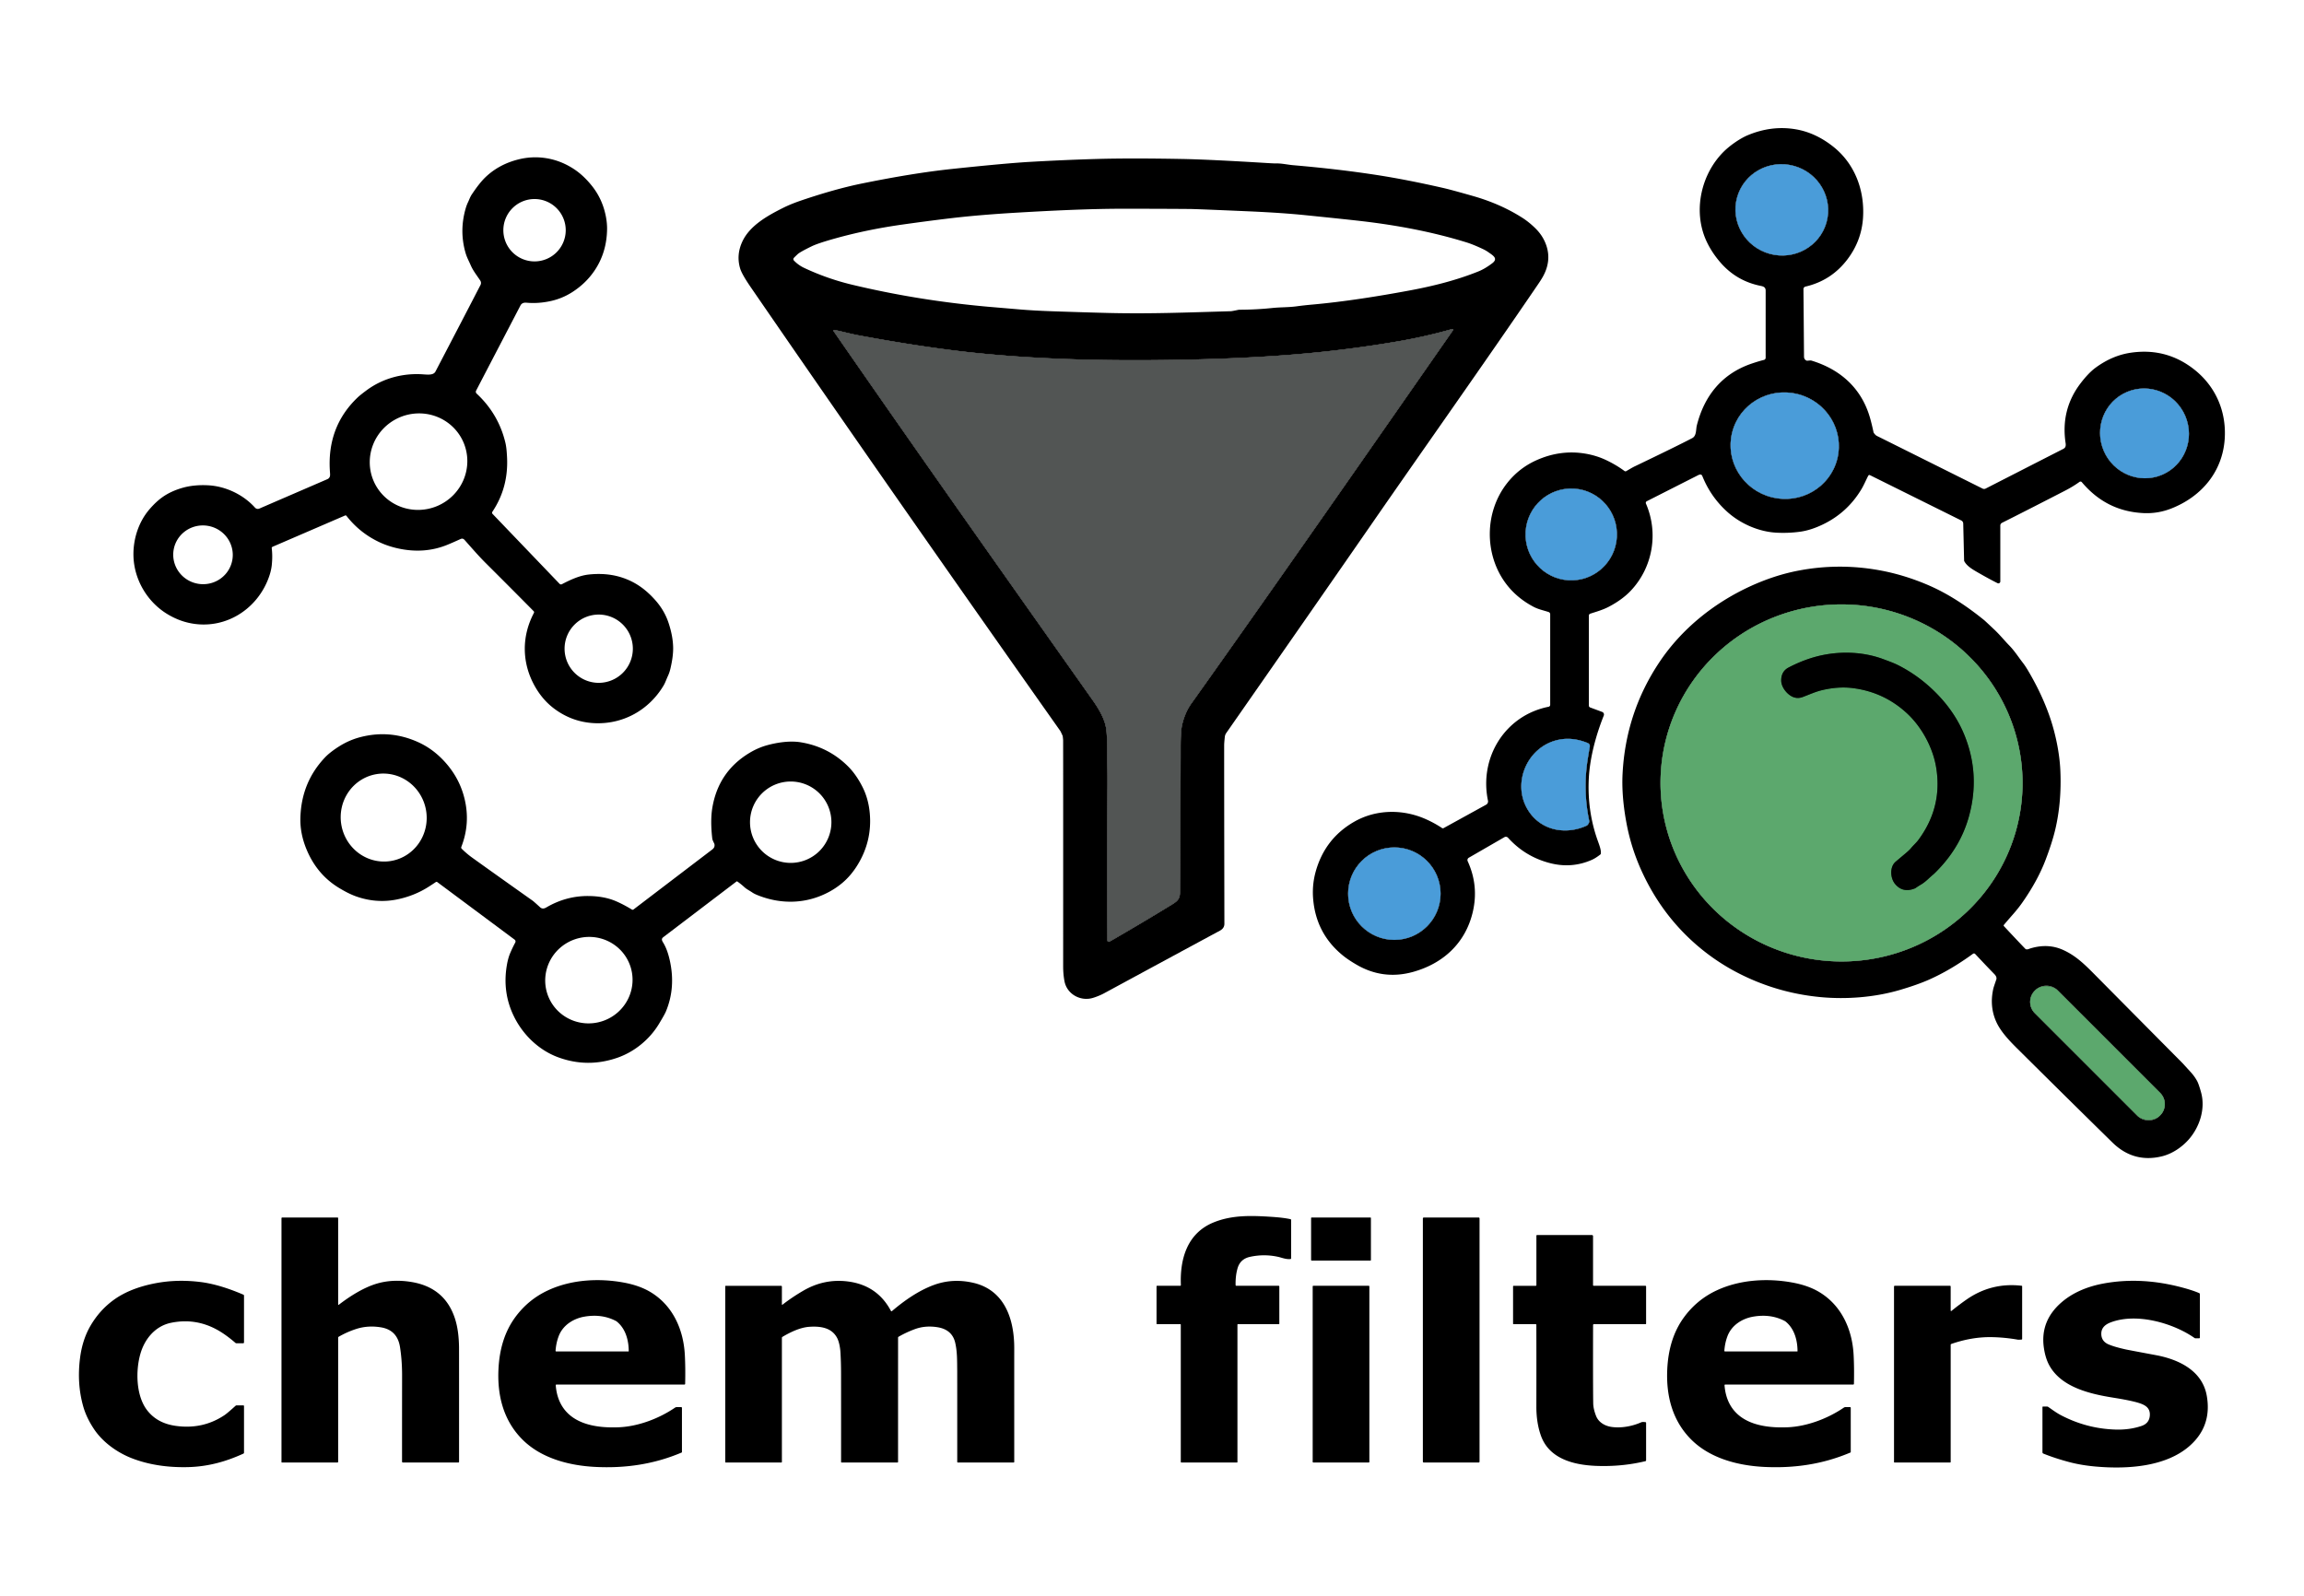<?xml version="1.0" encoding="UTF-8" standalone="no"?>
<!DOCTYPE svg PUBLIC "-//W3C//DTD SVG 1.0//EN" "http://www.w3.org/TR/2001/REC-SVG-20010904/DTD/svg10.dtd">
<svg xmlns="http://www.w3.org/2000/svg" version="1.0" viewBox="0.00 0.00 1965.00 1361.00">
<g stroke-width="2.00" fill="none" stroke-linecap="butt">
<defs>
    <style>
      .logo-stroke {
        fill: #000000;
      }
      .logo-font-stroke {
        fill: #000000;
      }
      .magni-glass-dark-stroke {
        fill: #2d5233;
      }
      .magni-glass-light-stroke {
        fill: #5ca86d;
      }
      .blue-mol-stroke {
        fill: #4a9cd9;
      }
      @media (prefers-color-scheme: dark) {
        .logo-stroke {
          fill: #FFFCFB;
        }
        .logo-font-stroke {
          fill: #FFFCFB;
        }
        .magni-glass-dark-stroke {
          fill: #6bbc7c;
        }
        .magni-glass-light-stroke {
          fill: #8fd19f;
        }
        .blue-mol-stroke {
          fill: #85c5f0;
        }
      }
    </style>
</defs>
<path class="logo-stroke" vector-effect="non-scaling-stroke" d="
  M 1481.49 168.42
  A 39.59 38.90 -164.5 0 0 1509.244 216.485
  A 39.59 38.90 -164.5 0 0 1557.79 189.58
  A 39.59 38.90 -164.5 0 0 1530.036 141.515
  A 39.59 38.90 -164.5 0 0 1481.49 168.42"
/>
<path class="logo-stroke" vector-effect="non-scaling-stroke" d="
  M 1813.978 334.34
  A 38.37 37.81 -113.0 0 0 1794.166 384.433
  A 38.37 37.81 -113.0 0 0 1843.962 404.98
  A 38.37 37.81 -113.0 0 0 1863.774 354.887
  A 38.37 37.81 -113.0 0 0 1813.978 334.34"
/>
<path class="logo-stroke" vector-effect="non-scaling-stroke" d="
  M 1477.283 368.885
  A 46.24 45.38 -165.9 0 0 1511.075 424.163
  A 46.24 45.38 -165.9 0 0 1566.977 391.415
  A 46.24 45.38 -165.9 0 0 1533.185 336.137
  A 46.24 45.38 -165.9 0 0 1477.283 368.885"
/>
<path class="logo-stroke" vector-effect="non-scaling-stroke" d="
  M 1342.441 416.783
  A 39.16 38.98 -86.5 0 0 1301.143 453.49
  A 39.16 38.98 -86.5 0 0 1337.659 494.957
  A 39.16 38.98 -86.5 0 0 1378.957 458.25
  A 39.16 38.98 -86.5 0 0 1342.441 416.783"
/>
<path class="logo-stroke" vector-effect="non-scaling-stroke" d="
  M 1355.88 636.92
  C 1356.16 635.34 1355.27 634.24 1353.87 633.68
  Q 1342.04 628.90 1331.01 630.68
  C 1302.93 635.22 1288.42 668.19 1303.58 691.65
  C 1314.38 708.35 1335.02 712.45 1353.09 704.33
  A 2.32 2.29 -80.0 0 0 1353.78 703.84
  Q 1355.73 701.84 1355.35 699.99
  Q 1349.91 673.68 1354.21 646.97
  Q 1355.14 641.18 1355.88 636.92"
/>
<path class="logo-stroke" vector-effect="non-scaling-stroke" d="
  M 1228.62 762.27
  A 39.43 39.43 0.0 0 0 1189.19 722.84
  A 39.43 39.43 0.0 0 0 1149.76 762.27
  A 39.43 39.43 0.0 0 0 1189.19 801.70
  A 39.43 39.43 0.0 0 0 1228.62 762.27"
/>
<path class="logo-stroke" vector-effect="non-scaling-stroke" d="
  M 711.74 281.44
  A 0.72 0.72 0.0 0 0 711.00 282.55
  C 783.44 387.23 849.12 480.04 932.25 597.74
  Q 940.10 608.85 942.57 617.56
  C 943.65 621.38 944.03 626.29 944.07 630.89
  C 944.17 641.71 944.65 655.55 944.56 669.04
  Q 944.21 726.63 944.50 802.23
  A 1.15 1.15 0.0 0 0 945.73 803.37
  Q 945.98 803.35 946.54 803.03
  Q 973.21 787.67 999.53 771.55
  C 1004.22 768.67 1006.32 766.71 1006.35 761.28
  Q 1006.93 671.44 1006.93 637.23
  Q 1006.93 623.42 1008.25 617.91
  Q 1010.71 607.64 1015.97 600.23
  C 1091.37 494.27 1177.85 369.75 1239.21 281.73
  A 0.69 0.69 0.0 0 0 1238.45 280.67
  Q 1216.16 287.03 1193.07 291.03
  Q 1147.88 298.86 1100.74 302.59
  Q 1057.20 306.04 1002.51 306.95
  C 945.86 307.90 886.76 306.80 829.69 300.76
  Q 787.79 296.33 732.79 286.14
  C 725.26 284.74 718.78 282.89 711.74 281.44"
/>
<path class="magni-glass-dark-stroke" vector-effect="non-scaling-stroke" d="
  M 1416.24 664.327
  A 154.38 152.28 -178.7 0 0 1567.125 820.071
  A 154.38 152.28 -178.7 0 0 1724.92 671.332
  A 154.38 152.28 -178.7 0 0 1574.035 515.589
  A 154.38 152.28 -178.7 0 0 1416.24 664.327"
/>
<path class="magni-glass-dark-stroke" vector-effect="non-scaling-stroke" d="
  M 1754.83 844.749
  A 13.50 13.50 0.0 0 0 1735.738 844.749
  L 1735.399 845.088
  A 13.50 13.50 0.0 0 0 1735.399 864.18
  L 1822.91 951.691
  A 13.50 13.50 0.0 0 0 1842.002 951.691
  L 1842.341 951.352
  A 13.50 13.50 0.0 0 0 1842.341 932.26
  L 1754.83 844.749"
/>
<path class="magni-glass-dark-stroke" vector-effect="non-scaling-stroke" d="
  M 1616.19 753.94
  Q 1622.72 761.88 1633.02 757.84
  A 3.55 3.52 -73.6 0 0 1633.91 757.35
  Q 1635.40 756.26 1638.63 754.33
  C 1642.47 752.03 1645.44 748.66 1648.89 745.83
  Q 1650.25 744.71 1654.05 740.66
  Q 1672.38 721.13 1679.21 696.48
  Q 1689.06 660.93 1675.47 627.23
  Q 1667.90 608.44 1652.68 592.58
  Q 1637.77 577.03 1619.22 567.57
  C 1615.24 565.54 1611.24 564.15 1606.62 562.40
  C 1586.65 554.84 1563.36 555.07 1543.15 561.81
  Q 1534.17 564.80 1525.43 569.37
  Q 1519.09 572.68 1519.13 580.48
  C 1519.16 585.49 1523.03 590.92 1527.38 593.57
  Q 1532.23 596.54 1537.53 594.52
  C 1544.24 591.97 1548.55 589.98 1553.78 588.72
  Q 1567.81 585.36 1580.20 586.93
  Q 1606.85 590.32 1626.40 608.45
  C 1639.02 620.14 1648.33 637.51 1651.18 654.01
  Q 1657.09 688.33 1635.94 716.69
  C 1634.26 718.93 1631.60 721.26 1629.83 723.48
  Q 1628.53 725.10 1624.86 728.18
  Q 1616.86 734.89 1616.35 735.37
  C 1611.54 739.90 1612.22 749.11 1616.19 753.94"
/>
</g>
<path class="logo-stroke" d="
  M 1594.80 405.28
  A 1.06 1.05 -66.5 0 0 1593.34 405.86
  C 1591.85 408.58 1589.78 413.55 1587.60 417.19
  Q 1575.56 437.33 1554.56 447.39
  Q 1544.34 452.28 1535.43 453.52
  Q 1525.54 454.89 1515.28 454.38
  C 1500.19 453.62 1484.78 446.87 1473.69 437.08
  Q 1459.19 424.27 1451.89 406.14
  C 1450.92 403.73 1448.91 405.00 1446.98 405.98
  Q 1415.80 421.78 1404.50 427.53
  A 1.57 1.57 0.0 0 0 1403.77 429.56
  C 1414.63 454.60 1409.64 483.97 1390.84 503.85
  Q 1383.52 511.59 1371.96 517.62
  C 1366.94 520.24 1361.34 521.81 1356.29 523.45
  A 1.78 1.77 81.0 0 0 1355.07 525.14
  L 1355.07 601.80
  A 1.77 1.77 0.0 0 0 1356.22 603.46
  L 1366.41 607.24
  A 2.39 2.39 0.0 0 1 1367.80 610.36
  C 1361.11 627.12 1355.96 646.14 1355.03 664.00
  C 1354.11 681.85 1356.49 699.64 1362.42 716.41
  C 1363.93 720.68 1365.71 725.07 1365.28 728.09
  A 1.33 1.30 76.1 0 1 1364.78 728.94
  Q 1360.67 732.11 1357.53 733.48
  Q 1340.51 740.92 1322.20 736.28
  Q 1300.93 730.90 1286.14 714.57
  A 2.49 2.48 -36.2 0 0 1283.05 714.09
  L 1252.69 731.62
  A 2.31 2.31 0.0 0 0 1251.74 734.59
  Q 1261.38 755.72 1256.01 778.20
  C 1249.70 804.59 1230.75 821.84 1205.26 828.98
  Q 1179.59 836.17 1156.60 822.65
  Q 1149.76 818.64 1145.41 815.11
  Q 1122.01 796.16 1119.86 765.72
  Q 1119.05 754.25 1122.23 743.02
  Q 1130.09 715.36 1154.59 701.14
  C 1173.41 690.21 1196.36 689.98 1216.03 698.72
  Q 1223.41 702.00 1229.93 706.34
  A 1.17 1.17 0.0 0 0 1231.14 706.39
  L 1267.46 686.39
  A 3.20 3.19 69.7 0 0 1269.04 682.94
  C 1261.39 646.26 1283.50 610.27 1320.73 602.85
  A 1.71 1.71 0.0 0 0 1322.11 601.17
  L 1322.11 523.94
  A 2.02 2.02 0.0 0 0 1320.71 522.02
  C 1316.30 520.61 1311.96 519.70 1308.12 517.70
  Q 1293.91 510.25 1284.84 498.43
  C 1265.65 473.43 1265.78 436.57 1285.71 411.67
  Q 1295.72 399.17 1310.22 392.64
  Q 1330.91 383.33 1352.30 386.98
  Q 1361.59 388.57 1369.74 392.42
  Q 1378.37 396.50 1385.50 401.78
  A 1.31 1.31 0.0 0 0 1386.92 401.88
  C 1389.48 400.44 1391.92 398.89 1394.36 397.72
  Q 1430.23 380.52 1443.22 373.72
  C 1447.06 371.71 1446.29 366.32 1447.18 362.83
  C 1453.64 337.32 1468.78 318.64 1494.08 310.09
  Q 1500.23 308.01 1504.41 307.01
  A 1.91 1.91 0.0 0 0 1505.86 305.16
  Q 1505.86 277.14 1505.87 247.99
  C 1505.87 245.16 1504.28 244.38 1501.61 243.84
  Q 1481.05 239.73 1467.34 223.94
  Q 1459.83 215.30 1455.37 205.67
  C 1443.58 180.19 1450.68 148.11 1470.72 128.75
  C 1475.72 123.93 1483.89 118.14 1490.62 115.32
  Q 1510.98 106.81 1531.48 110.28
  Q 1548.42 113.15 1563.48 125.08
  C 1581.95 139.71 1590.39 162.38 1588.91 185.71
  Q 1587.67 205.22 1575.72 221.07
  Q 1561.95 239.33 1539.83 244.45
  A 2.23 2.23 0.0 0 0 1538.10 246.65
  Q 1538.31 268.18 1538.58 304.14
  Q 1538.60 306.48 1540.47 307.47
  A 1.74 1.67 -32.0 0 0 1541.42 307.67
  L 1543.81 307.47
  A 3.07 3.02 -38.1 0 1 1544.98 307.60
  C 1569.86 315.19 1587.86 331.44 1594.99 356.82
  Q 1596.53 362.31 1597.89 368.82
  Q 1597.99 369.27 1599.32 370.75
  Q 1599.97 371.47 1601.30 372.11
  Q 1602.24 372.55 1690.85 416.75
  A 2.94 2.93 -45.1 0 0 1693.49 416.74
  Q 1749.26 388.22 1759.82 382.83
  C 1761.79 381.82 1762.00 380.07 1761.67 377.86
  Q 1757.35 349.07 1774.74 326.57
  C 1778.18 322.11 1782.56 317.09 1787.20 313.68
  Q 1801.59 303.10 1817.52 300.82
  Q 1848.15 296.43 1872.02 315.69
  C 1890.10 330.28 1898.96 351.61 1897.36 374.61
  C 1895.40 402.58 1877.50 423.59 1851.95 433.69
  Q 1840.55 438.19 1828.53 437.68
  C 1806.64 436.74 1789.28 427.63 1775.50 411.27
  A 1.45 1.44 -37.9 0 0 1773.55 411.03
  Q 1767.97 415.07 1760.94 418.68
  Q 1724.91 437.23 1707.42 445.96
  A 2.60 2.58 -13.5 0 0 1705.99 448.27
  L 1705.99 495.97
  A 1.63 1.63 0.0 0 1 1703.64 497.43
  Q 1696.45 493.85 1686.28 487.98
  C 1682.22 485.63 1677.41 482.82 1675.26 478.68
  A 1.18 1.14 31.8 0 1 1675.12 478.13
  L 1674.37 446.58
  A 3.01 3.01 0.0 0 0 1672.70 443.95
  L 1594.80 405.28
  Z
  M 1481.49 168.42
  A 39.59 38.90 -164.5 0 0 1509.244 216.485
  A 39.59 38.90 -164.5 0 0 1557.79 189.58
  A 39.59 38.90 -164.5 0 0 1530.036 141.515
  A 39.59 38.90 -164.5 0 0 1481.49 168.42
  Z
  M 1813.978 334.34
  A 38.37 37.81 -113.0 0 0 1794.166 384.433
  A 38.37 37.81 -113.0 0 0 1843.962 404.98
  A 38.37 37.81 -113.0 0 0 1863.774 354.887
  A 38.37 37.81 -113.0 0 0 1813.978 334.34
  Z
  M 1477.283 368.885
  A 46.24 45.38 -165.9 0 0 1511.075 424.163
  A 46.24 45.38 -165.9 0 0 1566.977 391.415
  A 46.24 45.38 -165.9 0 0 1533.185 336.137
  A 46.24 45.38 -165.9 0 0 1477.283 368.885
  Z
  M 1342.441 416.783
  A 39.16 38.98 -86.5 0 0 1301.143 453.49
  A 39.16 38.98 -86.5 0 0 1337.659 494.957
  A 39.16 38.98 -86.5 0 0 1378.957 458.25
  A 39.16 38.98 -86.5 0 0 1342.441 416.783
  Z
  M 1355.88 636.92
  C 1356.16 635.34 1355.27 634.24 1353.87 633.68
  Q 1342.04 628.90 1331.01 630.68
  C 1302.93 635.22 1288.42 668.19 1303.58 691.65
  C 1314.38 708.35 1335.02 712.45 1353.09 704.33
  A 2.32 2.29 -80.0 0 0 1353.78 703.84
  Q 1355.73 701.84 1355.35 699.99
  Q 1349.91 673.68 1354.21 646.97
  Q 1355.14 641.18 1355.88 636.92
  Z
  M 1228.62 762.27
  A 39.43 39.43 0.0 0 0 1189.19 722.84
  A 39.43 39.43 0.0 0 0 1149.76 762.27
  A 39.43 39.43 0.0 0 0 1189.19 801.70
  A 39.43 39.43 0.0 0 0 1228.62 762.27
  Z"
/>
<path class="logo-stroke" d="
  M 294.32 439.70
  L 232.45 466.40
  A 1.17 1.17 0.0 0 0 231.75 467.62
  Q 232.58 474.23 231.79 482.00
  Q 231.15 488.26 228.01 495.69
  C 217.68 520.14 192.99 535.73 166.16 532.19
  Q 153.89 530.58 142.71 523.79
  C 125.40 513.30 114.18 494.00 113.81 473.81
  C 113.56 459.69 118.22 445.30 127.29 434.64
  Q 133.09 427.83 138.98 423.75
  Q 146.03 418.87 155.72 416.09
  Q 165.39 413.33 177.43 413.94
  C 192.49 414.71 207.57 421.95 217.48 433.00
  A 3.25 3.25 0.0 0 0 221.20 433.81
  Q 225.05 432.13 279.20 408.73
  Q 280.87 408.01 281.39 406.21
  Q 281.62 405.40 281.42 402.77
  Q 278.54 364.32 304.93 339.11
  Q 307.12 337.01 312.58 332.96
  C 325.78 323.17 341.86 318.61 358.13 319.16
  C 363.51 319.34 369.43 320.65 371.40 316.90
  Q 395.99 269.81 409.79 243.11
  A 3.81 3.80 41.7 0 0 409.56 239.24
  C 405.77 233.61 403.44 230.83 401.33 225.97
  C 399.76 222.34 398.18 219.62 397.05 215.72
  Q 391.63 196.99 397.12 177.91
  Q 397.95 175.02 399.10 172.60
  C 400.38 169.93 400.90 168.07 402.41 165.81
  Q 408.93 156.04 413.97 151.21
  Q 425.51 140.15 442.08 136.00
  Q 454.48 132.88 466.93 135.11
  Q 479.14 137.29 489.98 144.54
  Q 497.95 149.88 505.00 158.76
  Q 513.80 169.86 516.67 184.35
  Q 517.81 190.16 517.76 195.27
  Q 517.53 215.49 506.85 231.11
  Q 499.63 241.66 488.43 248.94
  Q 479.68 254.63 469.51 256.83
  Q 458.91 259.12 448.98 258.20
  Q 445.29 257.86 443.87 260.59
  Q 418.64 309.00 406.06 333.21
  A 2.10 2.10 0.0 0 0 406.49 335.72
  Q 425.12 353.07 430.99 377.46
  C 431.92 381.31 432.17 385.33 432.40 389.26
  Q 433.94 415.60 419.93 436.53
  A 1.46 1.46 0.0 0 0 420.09 438.35
  L 477.25 497.99
  A 1.66 1.66 0.0 0 0 479.23 498.31
  C 486.34 494.59 494.17 490.96 501.89 490.09
  Q 523.05 487.72 539.93 496.61
  Q 550.33 502.09 559.34 512.45
  Q 566.73 520.96 570.14 531.16
  Q 573.97 542.63 574.11 552.51
  Q 574.21 559.98 571.81 570.20
  Q 570.97 573.79 569.67 576.55
  C 568.36 579.34 567.41 582.30 565.95 584.74
  C 553.35 605.82 531.17 618.08 506.68 616.83
  Q 488.00 615.87 472.80 604.57
  Q 462.84 597.16 456.25 585.53
  C 445.01 565.73 444.67 543.01 455.36 522.81
  A 1.27 1.26 -53.6 0 0 455.14 521.32
  Q 436.83 502.76 414.08 480.11
  C 408.04 474.09 401.84 466.86 396.14 460.48
  Q 394.73 458.90 392.78 459.78
  Q 385.79 462.98 381.34 464.78
  Q 361.91 472.65 339.72 467.85
  Q 331.34 466.03 324.25 462.78
  Q 307.07 454.90 295.48 440.00
  A 0.99 0.97 59.1 0 0 294.32 439.70
  Z
  M 482.49 196.37
  A 26.60 26.60 0.0 0 0 455.89 169.77
  A 26.60 26.60 0.0 0 0 429.29 196.37
  A 26.60 26.60 0.0 0 0 455.89 222.97
  A 26.60 26.60 0.0 0 0 482.49 196.37
  Z
  M 395.297 377.349
  A 41.71 41.06 -23.2 0 0 340.785 356.04
  A 41.71 41.06 -23.2 0 0 318.623 410.211
  A 41.71 41.06 -23.2 0 0 373.135 431.52
  A 41.71 41.06 -23.2 0 0 395.297 377.349
  Z
  M 148.05 469.223
  A 25.40 25.05 -170.9 0 0 169.168 497.975
  A 25.40 25.05 -170.9 0 0 198.21 477.257
  A 25.40 25.05 -170.9 0 0 177.092 448.505
  A 25.40 25.05 -170.9 0 0 148.05 469.223
  Z
  M 539.73 553.33
  A 29.11 29.11 0.0 0 0 510.62 524.22
  A 29.11 29.11 0.0 0 0 481.51 553.33
  A 29.11 29.11 0.0 0 0 510.62 582.44
  A 29.11 29.11 0.0 0 0 539.73 553.33
  Z"
/>
<path class="logo-stroke" d="
  M 906.13 627.30
  Q 904.59 623.91 904.28 623.47
  C 815.54 497.73 727.44 371.76 640.36 245.08
  Q 632.75 234.02 631.25 229.02
  Q 627.81 217.53 633.08 206.12
  C 639.38 192.47 654.41 184.04 668.17 177.17
  Q 674.62 173.95 683.53 170.93
  Q 712.31 161.18 734.78 156.59
  Q 778.83 147.60 812.26 144.07
  Q 857.76 139.27 877.76 138.11
  Q 907.69 136.39 934.75 135.61
  Q 964.13 134.76 1008.74 135.61
  Q 1031.29 136.04 1080.15 139.03
  Q 1086.88 139.44 1087.87 139.41
  C 1093.05 139.22 1097.64 140.46 1103.36 140.95
  Q 1141.67 144.24 1174.49 149.32
  Q 1199.90 153.25 1230.96 160.35
  Q 1237.99 161.96 1256.53 167.27
  Q 1279.79 173.93 1298.29 185.73
  Q 1303.95 189.33 1309.44 194.70
  Q 1314.79 199.94 1317.62 206.34
  Q 1323.44 219.50 1317.47 232.82
  C 1315.45 237.33 1312.56 241.31 1309.10 246.39
  C 1268.67 305.79 1211.06 387.35 1170.99 445.25
  Q 1123.19 514.31 1045.83 625.25
  A 7.13 7.04 -25.0 0 0 1044.61 628.53
  Q 1044.06 633.64 1044.05 635.50
  Q 1044.01 661.00 1044.24 787.99
  Q 1044.24 791.78 1040.36 793.87
  Q 1010.87 809.74 941.53 847.31
  C 938.44 848.99 934.58 850.45 932.02 851.21
  C 921.51 854.34 909.93 848.01 907.85 836.93
  Q 906.73 830.98 906.73 824.25
  Q 906.78 653.59 906.71 631.50
  Q 906.71 630.88 906.40 628.25
  A 3.35 3.10 31.4 0 0 906.13 627.30
  Z
  M 1272.56 224.65
  C 1278.01 220.57 1273.40 217.97 1269.71 215.35
  Q 1267.34 213.67 1265.00 212.56
  Q 1256.43 208.50 1250.55 206.69
  C 1221.63 197.75 1191.42 192.11 1161.00 188.58
  Q 1148.00 187.07 1112.86 183.50
  Q 1093.05 181.48 1064.59 180.24
  Q 1020.78 178.33 1015.25 178.27
  Q 995.49 178.08 959.36 178.05
  C 929.15 178.02 896.33 179.69 868.00 181.34
  Q 836.04 183.21 812.41 185.97
  Q 792.80 188.27 769.51 191.56
  Q 739.49 195.80 712.37 203.36
  Q 697.60 207.48 692.25 210.09
  Q 682.31 214.93 680.29 216.82
  Q 678.00 218.98 677.13 219.89
  A 1.70 1.70 0.0 0 0 677.12 222.24
  Q 680.93 226.22 685.96 228.57
  Q 705.66 237.81 726.71 242.85
  Q 782.82 256.29 842.52 261.62
  Q 845.45 261.88 869.83 263.95
  Q 881.65 264.95 897.20 265.49
  Q 926.11 266.48 945.25 266.95
  C 980.57 267.81 1011.47 266.56 1049.73 265.46
  Q 1050.67 265.44 1055.75 264.37
  A 7.94 7.91 38.8 0 1 1057.43 264.19
  Q 1071.65 264.13 1084.99 262.72
  C 1092.24 261.96 1098.87 262.24 1106.01 261.26
  Q 1111.80 260.46 1118.97 259.82
  C 1146.80 257.33 1175.69 252.69 1202.04 247.80
  C 1222.89 243.93 1242.64 238.87 1260.99 231.47
  Q 1266.39 229.29 1272.56 224.65
  Z
  M 711.74 281.44
  A 0.72 0.72 0.0 0 0 711.00 282.55
  C 783.44 387.23 849.12 480.04 932.25 597.74
  Q 940.10 608.85 942.57 617.56
  C 943.65 621.38 944.03 626.29 944.07 630.89
  C 944.17 641.71 944.65 655.55 944.56 669.04
  Q 944.21 726.63 944.50 802.23
  A 1.15 1.15 0.0 0 0 945.73 803.37
  Q 945.98 803.35 946.54 803.03
  Q 973.21 787.67 999.53 771.55
  C 1004.22 768.67 1006.32 766.71 1006.35 761.28
  Q 1006.93 671.44 1006.93 637.23
  Q 1006.93 623.42 1008.25 617.91
  Q 1010.71 607.64 1015.97 600.23
  C 1091.37 494.27 1177.85 369.75 1239.21 281.73
  A 0.69 0.69 0.0 0 0 1238.45 280.67
  Q 1216.16 287.03 1193.07 291.03
  Q 1147.88 298.86 1100.74 302.59
  Q 1057.20 306.04 1002.51 306.95
  C 945.86 307.90 886.76 306.80 829.69 300.76
  Q 787.79 296.33 732.79 286.14
  C 725.26 284.74 718.78 282.89 711.74 281.44
  Z"
/>
<ellipse class="blue-mol-stroke" cx="0.00" cy="0.00" transform="translate(1519.64,179.00) rotate(-164.5)" rx="39.59" ry="38.90"/>
<path fill="#525554" d="
  M 711.74 281.44
  C 718.78 282.89 725.26 284.74 732.79 286.14
  Q 787.79 296.33 829.69 300.76
  C 886.76 306.80 945.86 307.90 1002.51 306.95
  Q 1057.20 306.04 1100.74 302.59
  Q 1147.88 298.86 1193.07 291.03
  Q 1216.16 287.03 1238.45 280.67
  A 0.69 0.69 0.0 0 1 1239.21 281.73
  C 1177.85 369.75 1091.37 494.27 1015.97 600.23
  Q 1010.71 607.64 1008.25 617.91
  Q 1006.93 623.42 1006.93 637.23
  Q 1006.93 671.44 1006.35 761.28
  C 1006.32 766.71 1004.22 768.67 999.53 771.55
  Q 973.21 787.67 946.54 803.03
  Q 945.98 803.35 945.73 803.37
  A 1.15 1.15 0.0 0 1 944.50 802.23
  Q 944.21 726.63 944.56 669.04
  C 944.65 655.55 944.17 641.71 944.07 630.89
  C 944.03 626.29 943.65 621.38 942.57 617.56
  Q 940.10 608.85 932.25 597.74
  C 849.12 480.04 783.44 387.23 711.00 282.55
  A 0.72 0.72 0.0 0 1 711.74 281.44
  Z"
/>
<ellipse class="blue-mol-stroke" cx="0.00" cy="0.00" transform="translate(1828.97,369.66) rotate(-113.0)" rx="38.37" ry="37.81"/>
<ellipse class="blue-mol-stroke" cx="0.00" cy="0.00" transform="translate(1522.13,380.15) rotate(-165.9)" rx="46.24" ry="45.38"/>
<ellipse class="blue-mol-stroke" cx="0.00" cy="0.00" transform="translate(1340.05,455.87) rotate(-86.5)" rx="39.16" ry="38.98"/>
<path class="logo-stroke" d="
  M 1709.04 789.95
  Q 1720.22 801.94 1727.23 809.22
  C 1728.47 810.50 1730.34 809.37 1731.76 808.94
  Q 1746.64 804.46 1759.50 810.26
  C 1769.47 814.76 1776.55 821.21 1785.47 830.23
  Q 1853.13 898.53 1861.22 906.65
  Q 1861.31 906.75 1867.97 914.02
  Q 1871.78 918.18 1873.94 922.26
  Q 1875.28 924.79 1877.23 931.83
  C 1881.12 945.89 1875.91 961.64 1866.45 972.21
  C 1860.69 978.66 1852.43 984.28 1843.57 986.38
  Q 1819.54 992.09 1801.62 974.54
  Q 1768.09 941.68 1720.28 894.23
  C 1713.78 887.77 1706.53 880.15 1702.76 872.06
  Q 1696.51 858.60 1700.08 843.07
  Q 1700.33 842.02 1702.57 835.51
  C 1703.13 833.90 1702.22 832.22 1700.98 830.96
  Q 1693.79 823.60 1684.57 813.73
  A 1.43 1.43 0.0 0 0 1682.69 813.55
  Q 1663.68 827.39 1645.36 835.55
  Q 1635.37 839.99 1620.44 844.38
  C 1598.95 850.71 1574.87 852.59 1552.74 850.52
  Q 1522.53 847.68 1494.95 835.89
  Q 1466.85 823.89 1444.63 803.98
  Q 1416.57 778.86 1400.32 743.46
  Q 1391.25 723.72 1387.25 702.51
  C 1384.63 688.64 1383.13 674.11 1383.82 660.30
  Q 1386.47 607.58 1415.57 564.32
  C 1434.42 536.29 1461.95 514.15 1492.99 499.98
  Q 1513.41 490.67 1533.54 486.78
  Q 1567.89 480.16 1602.44 486.34
  Q 1624.16 490.23 1645.38 499.47
  Q 1668.04 509.35 1692.16 528.92
  Q 1693.06 529.65 1700.95 537.10
  C 1705.86 541.74 1709.70 546.58 1713.48 550.42
  C 1718.08 555.09 1721.29 560.27 1725.35 565.50
  Q 1727.29 568.01 1729.62 571.93
  Q 1742.14 593.06 1748.95 613.74
  C 1753.37 627.14 1756.55 642.99 1757.19 657.03
  Q 1758.41 683.95 1752.88 707.48
  Q 1750.30 718.46 1744.69 733.22
  Q 1737.91 751.11 1724.75 769.89
  Q 1721.46 774.59 1716.88 779.82
  Q 1710.11 787.55 1708.99 789.01
  A 0.73 0.73 0.0 0 0 1709.04 789.95
  Z
  M 1416.24 664.327
  A 154.38 152.28 -178.7 0 0 1567.125 820.071
  A 154.38 152.28 -178.7 0 0 1724.92 671.332
  A 154.38 152.28 -178.7 0 0 1574.035 515.589
  A 154.38 152.28 -178.7 0 0 1416.24 664.327
  Z
  M 1754.83 844.749
  A 13.50 13.50 0.0 0 0 1735.738 844.749
  L 1735.399 845.088
  A 13.50 13.50 0.0 0 0 1735.399 864.18
  L 1822.91 951.691
  A 13.50 13.50 0.0 0 0 1842.002 951.691
  L 1842.341 951.352
  A 13.50 13.50 0.0 0 0 1842.341 932.26
  L 1754.83 844.749
  Z"
/>
<path class="magni-glass-light-stroke" d="
  M 1416.24 664.327
  A 154.38 152.28 -178.7 0 1 1574.035 515.589
  A 154.38 152.28 -178.7 0 1 1724.92 671.332
  A 154.38 152.28 -178.7 0 1 1567.125 820.071
  A 154.38 152.28 -178.7 0 1 1416.24 664.327
  Z
  M 1616.19 753.94
  Q 1622.72 761.88 1633.02 757.84
  A 3.55 3.52 -73.6 0 0 1633.91 757.35
  Q 1635.40 756.26 1638.63 754.33
  C 1642.47 752.03 1645.44 748.66 1648.89 745.83
  Q 1650.25 744.71 1654.05 740.66
  Q 1672.38 721.13 1679.21 696.48
  Q 1689.06 660.93 1675.47 627.23
  Q 1667.90 608.44 1652.68 592.58
  Q 1637.77 577.03 1619.22 567.57
  C 1615.24 565.54 1611.24 564.15 1606.62 562.40
  C 1586.65 554.84 1563.36 555.07 1543.15 561.81
  Q 1534.17 564.80 1525.43 569.37
  Q 1519.09 572.68 1519.13 580.48
  C 1519.16 585.49 1523.03 590.92 1527.38 593.57
  Q 1532.23 596.54 1537.53 594.52
  C 1544.24 591.97 1548.55 589.98 1553.78 588.72
  Q 1567.81 585.36 1580.20 586.93
  Q 1606.85 590.32 1626.40 608.45
  C 1639.02 620.14 1648.33 637.51 1651.18 654.01
  Q 1657.09 688.33 1635.94 716.69
  C 1634.26 718.93 1631.60 721.26 1629.83 723.48
  Q 1628.53 725.10 1624.86 728.18
  Q 1616.86 734.89 1616.35 735.37
  C 1611.54 739.90 1612.22 749.11 1616.19 753.94
  Z"
/>
<path class="logo-stroke" d="
  M 1616.19 753.94
  C 1612.22 749.11 1611.54 739.90 1616.35 735.37
  Q 1616.86 734.89 1624.86 728.18
  Q 1628.53 725.10 1629.83 723.48
  C 1631.60 721.26 1634.26 718.93 1635.94 716.69
  Q 1657.09 688.33 1651.18 654.01
  C 1648.33 637.51 1639.02 620.14 1626.40 608.45
  Q 1606.85 590.32 1580.20 586.93
  Q 1567.81 585.36 1553.78 588.72
  C 1548.55 589.98 1544.24 591.97 1537.53 594.52
  Q 1532.23 596.54 1527.38 593.57
  C 1523.03 590.92 1519.16 585.49 1519.13 580.48
  Q 1519.09 572.68 1525.43 569.37
  Q 1534.17 564.80 1543.15 561.81
  C 1563.36 555.07 1586.65 554.84 1606.62 562.40
  C 1611.24 564.15 1615.24 565.54 1619.22 567.57
  Q 1637.77 577.03 1652.68 592.58
  Q 1667.90 608.44 1675.47 627.23
  Q 1689.06 660.93 1679.21 696.48
  Q 1672.38 721.13 1654.05 740.66
  Q 1650.25 744.71 1648.89 745.83
  C 1645.44 748.66 1642.47 752.03 1638.63 754.33
  Q 1635.40 756.26 1633.91 757.35
  A 3.55 3.52 -73.6 0 1 1633.02 757.84
  Q 1622.72 761.88 1616.19 753.94
  Z"
/>
<path class="logo-stroke" d="
  M 628.83 751.88
  A 0.61 0.60 43.0 0 0 628.13 751.90
  Q 568.53 797.23 565.66 799.42
  C 563.99 800.70 564.41 802.11 565.45 803.79
  Q 569.06 809.57 571.16 818.83
  Q 576.50 842.36 567.87 862.90
  Q 566.82 865.41 561.92 873.50
  C 553.86 886.80 540.99 897.11 527.04 902.06
  Q 501.30 911.17 475.93 901.80
  C 459.73 895.81 446.17 882.90 438.41 867.15
  Q 428.18 846.44 432.36 822.81
  Q 433.37 817.14 435.07 813.11
  Q 436.97 808.60 439.45 803.95
  A 1.93 1.92 -57.5 0 0 438.91 801.50
  L 372.91 752.38
  A 1.02 1.01 -43.8 0 0 371.73 752.36
  Q 369.19 754.08 365.49 756.44
  Q 353.46 764.10 338.94 767.13
  C 326.61 769.70 314.56 768.56 303.26 764.44
  Q 296.83 762.10 288.66 757.08
  Q 270.34 745.80 261.54 724.78
  Q 255.89 711.28 256.18 698.04
  Q 256.86 667.39 277.30 645.94
  C 280.68 642.38 285.82 638.78 289.32 636.59
  Q 297.83 631.24 307.21 628.79
  Q 332.35 622.23 356.17 632.83
  Q 367.63 637.93 376.81 647.15
  Q 391.46 661.87 396.17 681.21
  Q 401.30 702.27 393.43 722.43
  A 1.43 1.41 33.5 0 0 393.75 723.94
  Q 398.02 728.18 402.73 731.57
  Q 422.56 745.81 454.18 768.20
  Q 455.33 769.02 460.66 773.91
  Q 462.78 775.86 465.83 774.08
  Q 482.67 764.21 501.48 764.28
  Q 515.25 764.33 525.53 768.79
  Q 532.01 771.60 538.89 775.82
  A 1.27 1.25 41.8 0 0 540.31 775.75
  Q 582.13 743.88 607.53 724.54
  Q 609.80 722.81 609.35 720.16
  A 2.41 2.28 28.2 0 0 609.12 719.47
  Q 607.60 716.41 607.49 715.45
  Q 605.70 700.10 607.49 689.23
  Q 612.61 658.12 639.40 642.09
  Q 646.51 637.84 653.91 635.76
  C 663.06 633.20 673.89 631.69 682.83 633.14
  Q 706.20 636.93 722.92 653.35
  Q 730.17 660.46 735.71 671.50
  Q 740.66 681.36 741.78 693.50
  Q 743.96 717.19 731.43 737.70
  Q 725.75 747.00 718.09 753.35
  Q 713.39 757.26 708.02 760.25
  C 689.08 770.82 667.53 771.83 647.17 763.97
  Q 643.41 762.52 641.74 761.36
  C 639.96 760.11 636.66 758.38 635.04 756.89
  Q 632.01 754.08 628.83 751.88
  Z
  M 320.784 660.369
  A 37.55 36.65 -99.9 0 0 291.136 703.661
  A 37.55 36.65 -99.9 0 0 333.696 734.351
  A 37.55 36.65 -99.9 0 0 363.344 691.059
  A 37.55 36.65 -99.9 0 0 320.784 660.369
  Z
  M 709.08 701.32
  A 34.71 34.71 0.0 0 0 674.37 666.61
  A 34.71 34.71 0.0 0 0 639.66 701.32
  A 34.71 34.71 0.0 0 0 674.37 736.03
  A 34.71 34.71 0.0 0 0 709.08 701.32
  Z
  M 537.487 823.845
  A 37.30 36.83 -19.1 0 0 490.189 801.247
  A 37.30 36.83 -19.1 0 0 466.993 848.255
  A 37.30 36.83 -19.1 0 0 514.291 870.852
  A 37.30 36.83 -19.1 0 0 537.487 823.845
  Z"
/>
<path class="blue-mol-stroke" d="
  M 1353.87 633.68
  C 1355.27 634.24 1356.16 635.34 1355.88 636.92
  Q 1355.14 641.18 1354.21 646.97
  Q 1349.91 673.68 1355.35 699.99
  Q 1355.73 701.84 1353.78 703.84
  A 2.32 2.29 -80.0 0 1 1353.09 704.33
  C 1335.02 712.45 1314.38 708.35 1303.58 691.65
  C 1288.42 668.19 1302.93 635.22 1331.01 630.68
  Q 1342.04 628.90 1353.87 633.68
  Z"
/>
<circle class="blue-mol-stroke" cx="1189.19" cy="762.27" r="39.43"/>
<rect class="magni-glass-light-stroke" x="-13.74" y="-75.38" transform="translate(1788.87,898.22) rotate(-45.0)" width="27.48" height="150.76" rx="13.50"/>
<path class="logo-font-stroke" d="
  M 1091.09 1129.13
  A 0.38 0.37 -0.0 0 1 1090.71 1129.50
  L 1055.72 1129.50
  A 0.35 0.35 0.0 0 0 1055.37 1129.85
  L 1055.37 1247.18
  A 0.32 0.32 0.0 0 1 1055.05 1247.50
  L 1007.59 1247.50
  A 0.54 0.53 0.0 0 1 1007.05 1246.97
  L 1007.05 1129.93
  A 0.43 0.42 -90.0 0 0 1006.63 1129.50
  L 986.75 1129.50
  A 0.38 0.38 0.0 0 1 986.37 1129.12
  L 986.37 1097.21
  A 0.46 0.46 0.0 0 1 986.83 1096.75
  L 1006.52 1096.75
  A 0.61 0.60 -1.3 0 0 1007.13 1096.12
  C 1006.20 1073.59 1012.69 1051.80 1035.04 1042.69
  C 1050.70 1036.31 1067.10 1036.78 1084.75 1037.96
  Q 1094.69 1038.62 1100.60 1039.93
  A 0.71 0.70 -83.9 0 1 1101.15 1040.62
  L 1101.15 1073.33
  A 0.59 0.59 0.0 0 1 1100.63 1073.92
  C 1096.95 1074.38 1093.12 1072.73 1090.02 1072.05
  Q 1078.10 1069.43 1066.08 1072.06
  Q 1057.71 1073.89 1055.44 1081.92
  Q 1053.62 1088.34 1053.80 1096.15
  A 0.62 0.62 0.0 0 0 1054.42 1096.75
  L 1090.48 1096.75
  A 0.61 0.61 0.0 0 1 1091.09 1097.36
  L 1091.09 1129.13
  Z"
/>
<path class="logo-font-stroke" d="
  M 342.89 1246.78
  Q 342.87 1217.40 342.93 1173.27
  Q 342.94 1160.32 341.13 1148.91
  Q 338.84 1134.49 324.90 1132.19
  Q 313.85 1130.37 303.99 1133.52
  Q 296.10 1136.03 288.77 1140.28
  A 0.76 0.73 75.8 0 0 288.40 1140.93
  L 288.40 1246.90
  A 0.61 0.60 -0.0 0 1 287.79 1247.50
  L 240.40 1247.50
  A 0.33 0.32 0.0 0 1 240.07 1247.18
  L 240.07 1039.14
  A 0.64 0.64 0.0 0 1 240.71 1038.50
  L 287.85 1038.50
  A 0.55 0.55 0.0 0 1 288.40 1039.05
  L 288.40 1112.71
  A 0.31 0.31 0.0 0 0 288.90 1112.96
  C 298.72 1105.43 310.33 1098.11 321.69 1094.81
  Q 334.97 1090.96 350.53 1093.44
  Q 379.36 1098.03 388.03 1124.73
  Q 391.32 1134.87 391.49 1149.25
  Q 391.54 1153.21 391.52 1246.91
  A 0.59 0.59 0.0 0 1 390.93 1247.50
  L 343.61 1247.50
  A 0.72 0.72 0.0 0 1 342.89 1246.78
  Z"
/>
<rect class="logo-font-stroke" x="1118.19" y="1038.49" width="51.02" height="36.76" rx="0.43"/>
<rect class="logo-font-stroke" x="1213.51" y="1038.51" width="48.34" height="209.00" rx="0.69"/>
<path class="logo-font-stroke" d="
  M 1358.68 1130.16
  Q 1358.55 1180.70 1358.80 1196.99
  Q 1358.88 1201.76 1361.24 1207.80
  C 1363.30 1213.07 1368.58 1216.36 1374.69 1217.18
  C 1382.98 1218.30 1392.31 1216.52 1399.78 1213.17
  Q 1400.75 1212.73 1403.37 1213.06
  A 0.61 0.60 3.8 0 1 1403.90 1213.66
  L 1403.90 1245.63
  A 0.73 0.72 83.5 0 1 1403.34 1246.34
  Q 1382.90 1251.25 1361.02 1250.35
  C 1341.80 1249.55 1321.18 1244.16 1314.21 1224.61
  Q 1310.28 1213.60 1310.31 1199.75
  Q 1310.39 1161.26 1310.30 1130.07
  A 0.57 0.57 0.0 0 0 1309.73 1129.50
  L 1290.81 1129.50
  A 0.37 0.37 0.0 0 1 1290.44 1129.13
  L 1290.44 1097.23
  A 0.44 0.44 0.0 0 1 1290.88 1096.79
  L 1309.70 1096.79
  A 0.65 0.64 -90.0 0 0 1310.34 1096.14
  L 1310.34 1054.01
  A 0.55 0.54 0.0 0 1 1310.89 1053.47
  L 1357.73 1053.47
  A 0.92 0.91 -0.0 0 1 1358.65 1054.38
  L 1358.65 1096.21
  A 0.54 0.54 0.0 0 0 1359.19 1096.75
  L 1403.29 1096.75
  A 0.61 0.61 0.0 0 1 1403.90 1097.36
  L 1403.90 1129.01
  A 0.50 0.49 0.0 0 1 1403.40 1129.50
  L 1359.34 1129.50
  A 0.66 0.66 0.0 0 0 1358.68 1130.16
  Z"
/>
<path class="logo-font-stroke" d="
  M 581.61 1200.89
  L 581.61 1238.63
  A 0.35 0.35 0.0 0 1 581.40 1238.95
  C 557.73 1249.02 533.26 1252.53 507.75 1251.25
  C 485.70 1250.14 461.84 1244.06 445.73 1228.06
  C 429.39 1211.84 423.96 1190.28 425.15 1167.46
  C 426.00 1151.19 430.18 1136.21 439.41 1123.60
  Q 450.57 1108.37 467.64 1100.51
  C 487.36 1091.42 510.71 1090.11 531.81 1093.97
  Q 545.49 1096.47 554.96 1102.21
  C 573.88 1113.67 582.91 1134.06 584.07 1155.64
  Q 584.66 1166.67 584.34 1180.41
  A 0.60 0.60 0.0 0 1 583.74 1181.00
  L 474.49 1181.00
  A 0.52 0.52 0.0 0 0 473.97 1181.57
  Q 474.68 1190.91 478.56 1197.96
  C 488.15 1215.37 509.81 1218.19 527.79 1217.43
  C 544.34 1216.74 562.14 1209.95 575.70 1200.69
  A 2.57 2.52 27.2 0 1 577.15 1200.24
  L 580.95 1200.24
  A 0.66 0.65 0.0 0 1 581.61 1200.89
  Z
  M 536.23 1152.52
  C 536.18 1143.14 533.55 1133.31 526.05 1127.25
  A 5.23 4.95 76.3 0 0 525.29 1126.76
  Q 513.43 1120.55 498.66 1123.03
  C 488.94 1124.66 479.98 1130.40 476.45 1139.80
  Q 474.28 1145.59 473.82 1152.16
  A 0.55 0.55 0.0 0 0 474.37 1152.75
  L 536.00 1152.75
  A 0.23 0.23 0.0 0 0 536.23 1152.52
  Z"
/>
<path class="logo-font-stroke" d="
  M 1577.77 1200.22
  A 0.66 0.65 -0.0 0 1 1578.43 1200.87
  L 1578.44 1238.61
  A 0.35 0.35 0.0 0 1 1578.23 1238.93
  C 1554.56 1249.01 1530.09 1252.52 1504.58 1251.25
  C 1482.53 1250.14 1458.67 1244.07 1442.56 1228.07
  C 1426.22 1211.86 1420.78 1190.30 1421.97 1167.48
  C 1422.81 1151.21 1426.99 1136.23 1436.22 1123.62
  Q 1447.37 1108.38 1464.44 1100.52
  C 1484.16 1091.43 1507.51 1090.11 1528.61 1093.97
  Q 1542.29 1096.46 1551.76 1102.20
  C 1570.68 1113.66 1579.72 1134.05 1580.88 1155.62
  Q 1581.47 1166.65 1581.16 1180.39
  A 0.60 0.60 0.0 0 1 1580.56 1180.98
  L 1471.31 1181.01
  A 0.52 0.52 0.0 0 0 1470.79 1181.58
  Q 1471.50 1190.92 1475.38 1197.97
  C 1484.98 1215.37 1506.64 1218.19 1524.62 1217.43
  C 1541.17 1216.73 1558.96 1209.94 1572.52 1200.68
  A 2.57 2.52 27.1 0 1 1573.97 1200.23
  L 1577.77 1200.22
  Z
  M 1533.05 1152.52
  C 1533.00 1143.14 1530.37 1133.31 1522.87 1127.25
  A 5.23 4.95 76.3 0 0 1522.11 1126.76
  Q 1510.25 1120.55 1495.48 1123.03
  C 1485.76 1124.66 1476.80 1130.40 1473.27 1139.80
  Q 1471.10 1145.59 1470.64 1152.16
  A 0.55 0.55 0.0 0 0 1471.19 1152.75
  L 1532.82 1152.75
  A 0.23 0.23 0.0 0 0 1533.05 1152.52
  Z"
/>
<path class="logo-font-stroke" d="
  M 207.42 1145.77
  L 201.63 1145.77
  A 1.25 1.24 65.2 0 1 200.82 1145.47
  Q 192.15 1138.01 184.73 1134.01
  Q 166.38 1124.09 145.84 1128.32
  C 132.45 1131.08 123.29 1142.06 119.65 1155.08
  C 115.58 1169.63 116.16 1189.99 124.86 1202.06
  Q 133.33 1213.80 149.49 1216.18
  Q 172.77 1219.59 191.50 1207.06
  Q 193.94 1205.42 200.84 1199.15
  A 1.55 1.52 23.1 0 1 201.89 1198.74
  L 207.52 1198.74
  A 0.59 0.59 0.0 0 1 208.11 1199.33
  L 208.11 1239.10
  A 0.90 0.89 -12.5 0 1 207.59 1239.91
  C 192.54 1246.77 177.38 1251.00 160.31 1251.42
  C 143.97 1251.81 127.55 1249.73 112.39 1243.83
  C 99.98 1239.00 87.69 1230.23 80.23 1219.06
  Q 73.66 1209.24 70.90 1199.35
  Q 65.52 1180.14 68.24 1158.56
  Q 70.26 1142.53 77.37 1130.51
  Q 85.20 1117.26 97.22 1108.62
  Q 111.01 1098.70 132.65 1094.56
  Q 151.01 1091.06 170.89 1093.52
  Q 187.09 1095.52 207.57 1104.33
  A 0.89 0.89 0.0 0 1 208.11 1105.15
  L 208.11 1145.07
  A 0.70 0.69 90.0 0 1 207.42 1145.77
  Z"
/>
<path class="logo-font-stroke" d="
  M 666.85 1097.43
  L 666.85 1112.64
  A 0.30 0.30 0.0 0 0 667.34 1112.88
  Q 675.46 1106.56 684.99 1101.00
  Q 703.23 1090.35 723.65 1093.13
  Q 748.38 1096.50 759.87 1118.22
  A 0.53 0.52 -33.9 0 0 760.68 1118.37
  C 771.46 1109.20 783.64 1100.74 796.51 1096.03
  Q 812.46 1090.20 829.89 1094.16
  C 856.99 1100.31 865.10 1125.50 865.01 1150.25
  Q 865.00 1150.42 865.01 1246.99
  A 0.51 0.51 0.0 0 1 864.50 1247.50
  L 816.87 1247.50
  A 0.47 0.47 0.0 0 1 816.40 1247.03
  Q 816.40 1171.32 816.38 1170.00
  C 816.27 1160.31 816.45 1153.38 814.72 1145.56
  Q 812.16 1134.02 799.30 1132.05
  Q 789.25 1130.50 780.59 1133.61
  Q 773.28 1136.24 766.33 1140.24
  A 0.81 0.80 75.4 0 0 765.93 1140.94
  L 765.92 1247.01
  A 0.49 0.48 90.0 0 1 765.44 1247.50
  L 717.75 1247.50
  A 0.42 0.42 0.0 0 1 717.33 1247.08
  Q 717.35 1191.68 717.31 1172.00
  Q 717.30 1162.18 716.79 1153.50
  C 716.56 1149.70 715.68 1144.45 713.91 1141.15
  C 709.18 1132.30 699.54 1131.11 690.26 1131.73
  C 682.40 1132.26 673.95 1136.37 667.37 1140.29
  A 1.04 1.04 0.0 0 0 666.85 1141.19
  L 666.85 1247.02
  A 0.48 0.48 0.0 0 1 666.37 1247.50
  L 618.93 1247.50
  A 0.38 0.38 0.0 0 1 618.55 1247.12
  L 618.55 1097.16
  A 0.40 0.40 0.0 0 1 618.95 1096.76
  L 666.18 1096.76
  A 0.67 0.67 0.0 0 1 666.85 1097.43
  Z"
/>
<path class="logo-font-stroke" d="
  M 1875.64 1141.52
  L 1872.34 1141.52
  A 1.14 1.13 62.9 0 1 1871.67 1141.30
  C 1853.68 1128.65 1822.13 1119.41 1799.84 1128.08
  C 1795.68 1129.70 1792.28 1132.43 1792.13 1137.27
  Q 1791.92 1144.03 1798.43 1146.79
  Q 1803.48 1148.93 1813.00 1151.04
  Q 1815.09 1151.50 1838.65 1155.90
  C 1858.02 1159.51 1878.32 1168.99 1882.09 1190.63
  Q 1886.61 1216.49 1867.39 1233.38
  C 1847.15 1251.15 1814.59 1253.27 1787.91 1250.98
  Q 1775.36 1249.91 1764.90 1247.15
  Q 1752.79 1243.94 1742.72 1239.89
  A 1.24 1.24 0.0 0 1 1741.94 1238.74
  L 1741.94 1200.23
  A 0.49 0.49 0.0 0 1 1742.43 1199.74
  L 1745.82 1199.74
  A 1.84 1.81 -27.1 0 1 1746.87 1200.07
  C 1750.97 1202.91 1753.91 1205.16 1757.99 1207.28
  Q 1779.86 1218.65 1804.28 1219.39
  Q 1816.33 1219.75 1826.51 1216.27
  Q 1832.99 1214.06 1833.50 1207.49
  C 1834.03 1200.80 1829.39 1198.28 1823.72 1196.56
  Q 1816.91 1194.50 1802.34 1192.18
  C 1782.28 1188.99 1758.19 1183.29 1747.90 1164.84
  Q 1744.56 1158.87 1743.22 1150.14
  Q 1739.62 1126.82 1758.39 1110.71
  C 1768.43 1102.09 1781.12 1097.17 1794.14 1094.78
  Q 1826.47 1088.84 1861.67 1098.36
  Q 1870.56 1100.77 1875.63 1103.01
  A 0.95 0.94 12.1 0 1 1876.19 1103.87
  L 1876.18 1140.97
  A 0.55 0.54 -90.0 0 1 1875.64 1141.52
  Z"
/>
<path class="logo-font-stroke" d="
  M 1664.31 1118.21
  Q 1670.45 1113.18 1677.06 1108.57
  Q 1698.37 1093.69 1724.24 1096.73
  A 0.42 0.42 0.0 0 1 1724.62 1097.15
  L 1724.62 1142.07
  A 0.56 0.56 0.0 0 1 1724.10 1142.63
  Q 1721.51 1142.80 1721.24 1142.76
  Q 1709.89 1140.75 1698.74 1140.55
  Q 1681.75 1140.26 1664.17 1146.38
  A 0.75 0.74 80.8 0 0 1663.67 1147.09
  L 1663.67 1247.00
  A 0.50 0.50 0.0 0 1 1663.17 1247.50
  L 1615.72 1247.50
  A 0.38 0.38 0.0 0 1 1615.34 1247.12
  L 1615.34 1097.39
  A 0.64 0.64 0.0 0 1 1615.98 1096.75
  L 1663.06 1096.75
  A 0.61 0.60 90.0 0 1 1663.66 1097.36
  L 1663.66 1117.90
  A 0.40 0.40 0.0 0 0 1664.31 1118.21
  Z"
/>
<rect class="logo-font-stroke" x="1119.54" y="1096.75" width="48.34" height="150.74" rx="0.46"/>
</svg>
